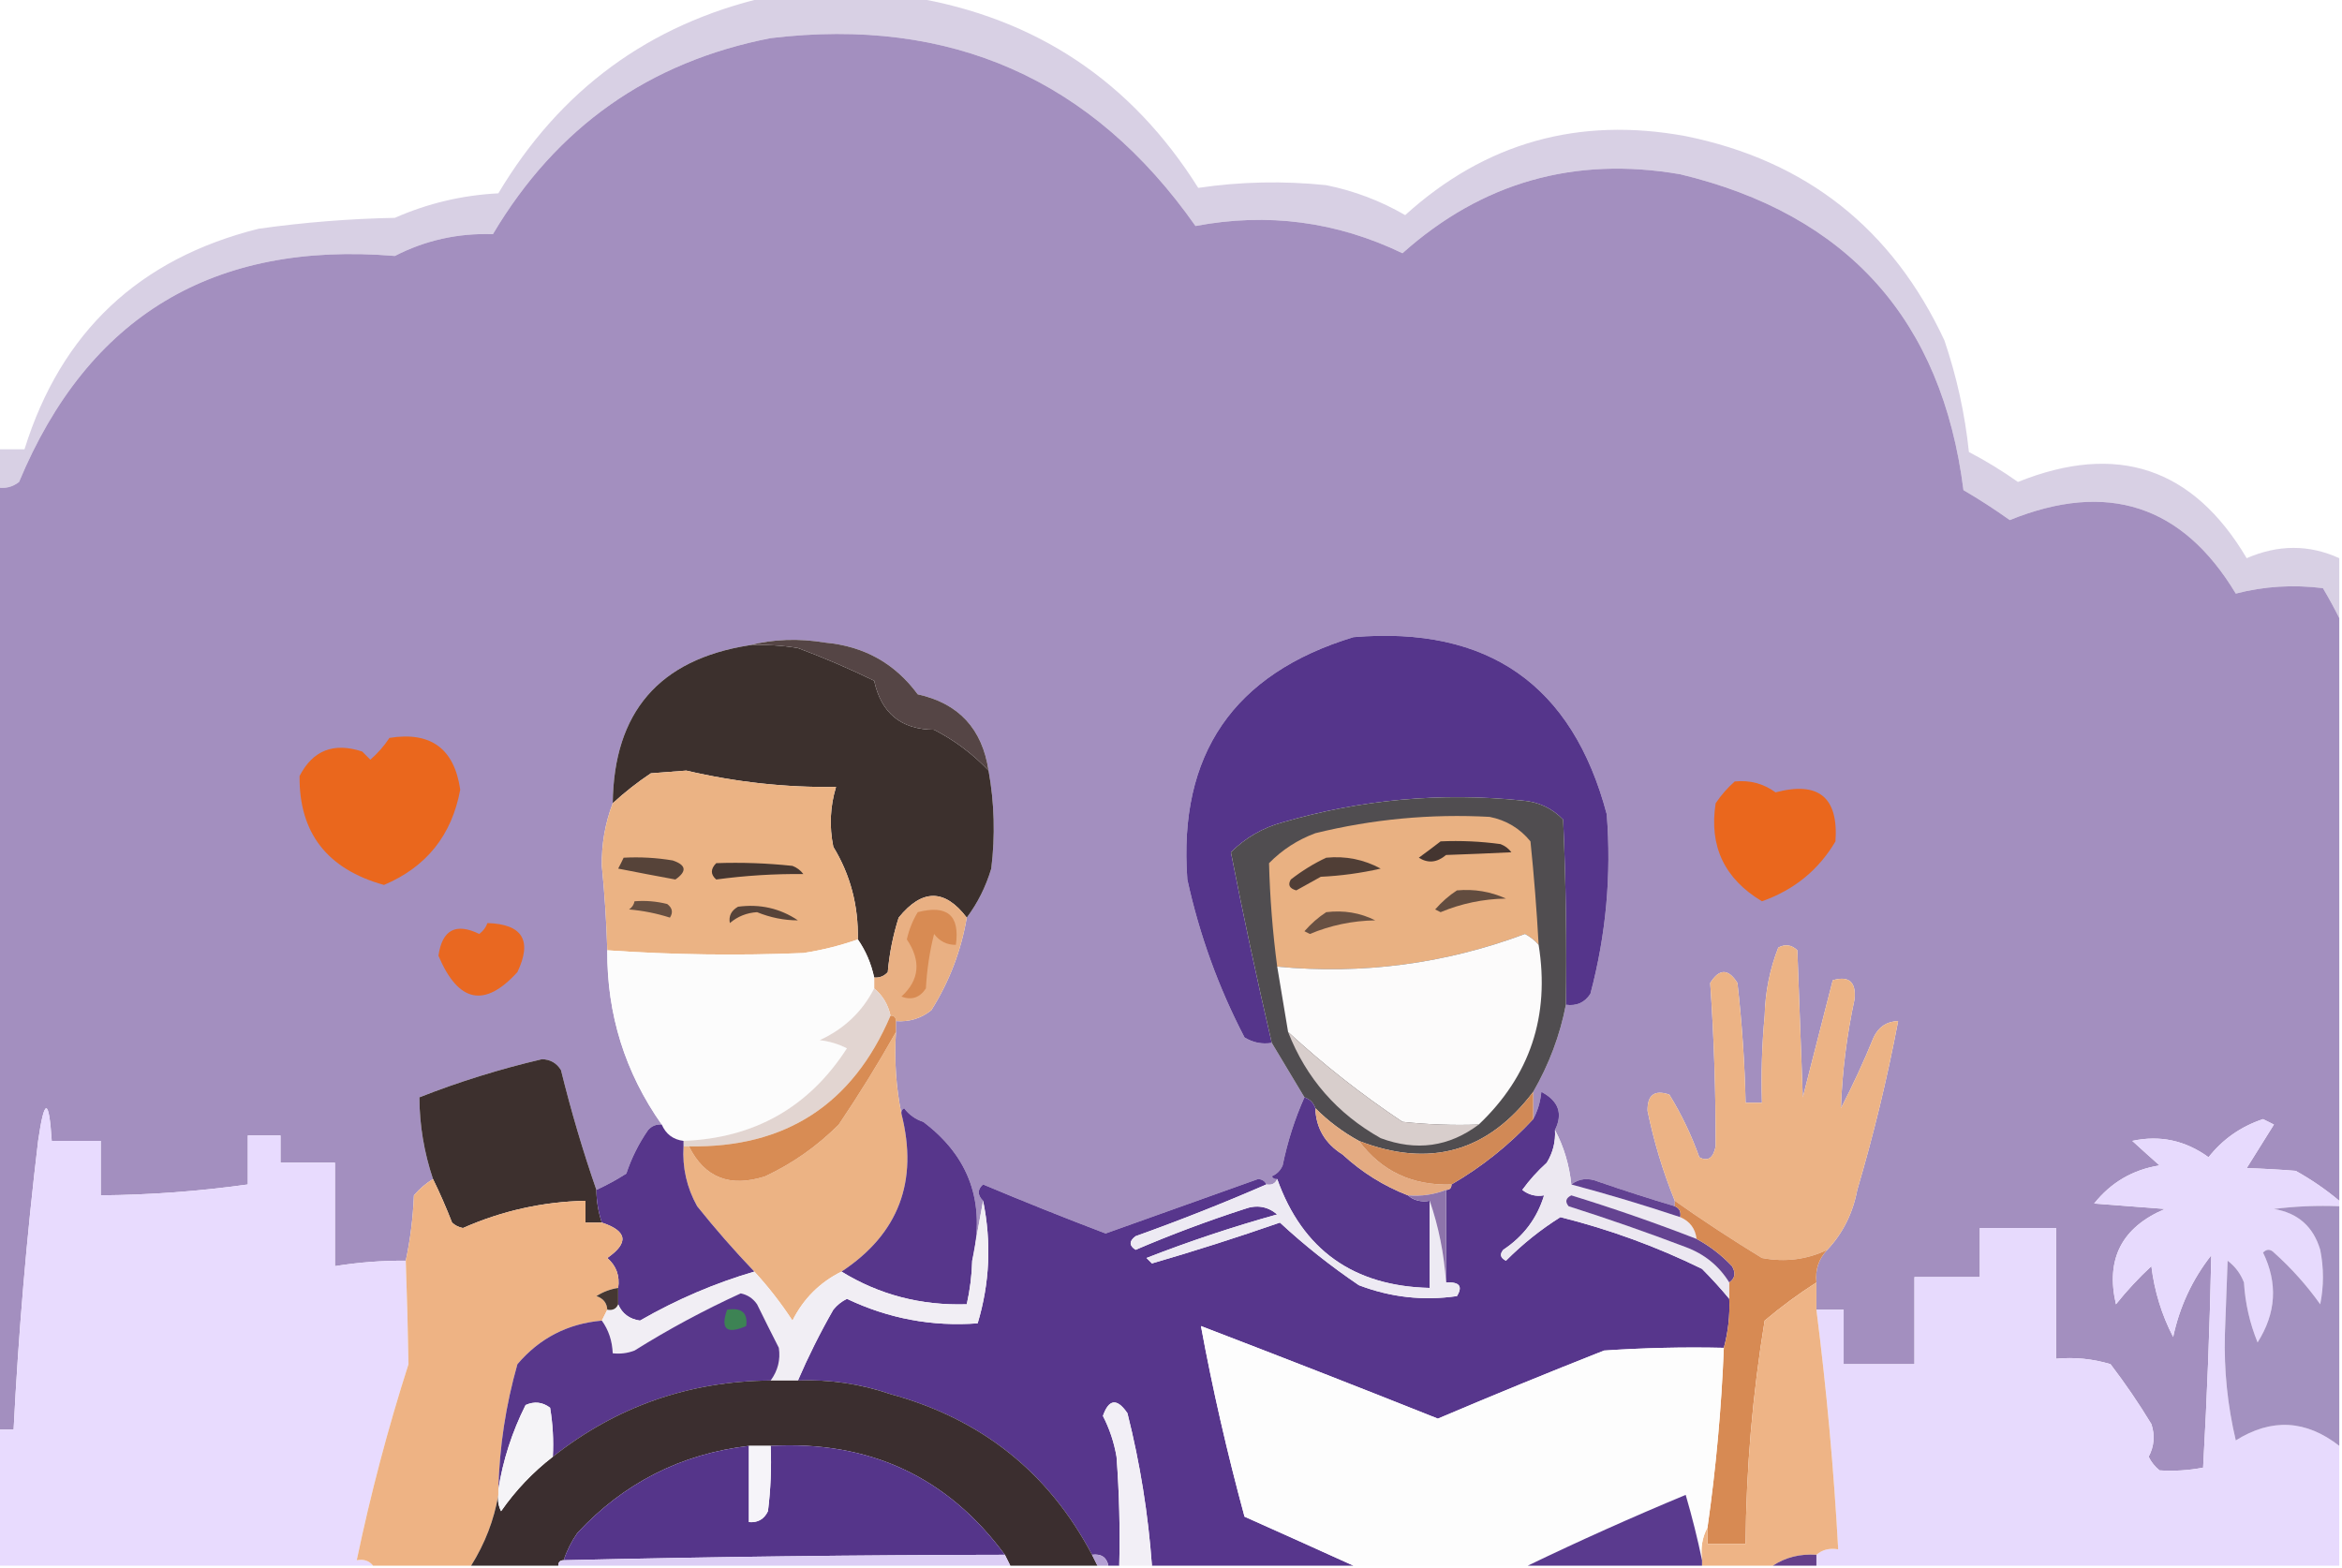 <?xml version="1.0" encoding="UTF-8"?>
<!DOCTYPE svg PUBLIC "-//W3C//DTD SVG 1.1//EN" "http://www.w3.org/Graphics/SVG/1.1/DTD/svg11.dtd">
<svg xmlns="http://www.w3.org/2000/svg" version="1.1" width="430px" height="288px" style="shape-rendering:geometricPrecision; text-rendering:geometricPrecision; image-rendering:optimizeQuality; fill-rule:evenodd; clip-rule:evenodd" xmlns:xlink="http://www.w3.org/1999/xlink">
<g><path style="opacity:0.228" fill="#56348a" d="M 140.5,-0.5 C 149.5,-0.5 158.5,-0.5 167.5,-0.5C 190.215,3.279 207.715,14.945 220,34.5C 227.754,33.353 235.587,33.186 243.5,34C 248.651,35.049 253.484,36.883 258,39.5C 272.667,26.205 289.834,21.372 309.5,25C 331.592,29.475 347.426,41.975 357,62.5C 359.274,69.207 360.774,76.04 361.5,83C 364.632,84.635 367.632,86.468 370.5,88.5C 388.663,81.198 402.663,85.864 412.5,102.5C 418.309,99.977 423.976,99.977 429.5,102.5C 429.5,106.167 429.5,109.833 429.5,113.5C 428.609,111.709 427.609,109.876 426.5,108C 421.009,107.32 415.675,107.653 410.5,109C 400.729,92.744 386.896,88.244 369,95.5C 366.268,93.548 363.435,91.715 360.5,90C 356.547,58.712 339.214,39.378 308.5,32C 289.08,28.644 272.08,33.477 257.5,46.5C 245.395,40.669 232.729,39.002 219.5,41.5C 200.558,14.538 174.558,3.038 141.5,7C 119.171,11.341 102.171,23.341 90.5,43C 84.09,42.787 78.09,44.12 72.5,47C 39.183,44.226 16.183,58.06 3.5,88.5C 2.311,89.429 0.978,89.762 -0.5,89.5C -0.5,87.167 -0.5,84.833 -0.5,82.5C 1.167,82.5 2.833,82.5 4.5,82.5C 11.19,60.98 25.523,47.48 47.5,42C 55.782,40.836 64.116,40.169 72.5,40C 78.531,37.342 84.864,35.842 91.5,35.5C 102.808,16.507 119.142,4.507 140.5,-0.5 Z"/></g>
<g><path style="opacity:1" fill="#a38fbf" d="M 429.5,113.5 C 429.5,149.167 429.5,184.833 429.5,220.5C 427.036,218.43 424.369,216.596 421.5,215C 418.333,214.748 415.333,214.582 412.5,214.5C 414.167,211.833 415.833,209.167 417.5,206.5C 416.833,206.167 416.167,205.833 415.5,205.5C 411.431,206.861 408.098,209.194 405.5,212.5C 401.227,209.403 396.56,208.403 391.5,209.5C 393.126,210.99 394.792,212.49 396.5,214C 391.591,214.788 387.591,217.121 384.5,221C 388.833,221.333 393.167,221.667 397.5,222C 389.566,225.368 386.566,231.202 388.5,239.5C 390.483,237.016 392.65,234.683 395,232.5C 395.569,237.118 396.902,241.451 399,245.5C 400.186,239.931 402.519,234.931 406,230.5C 405.732,243.495 405.232,256.495 404.5,269.5C 401.824,270.008 399.157,270.175 396.5,270C 395.643,269.311 394.977,268.478 394.5,267.5C 395.52,265.568 395.687,263.568 395,261.5C 392.695,257.696 390.195,254.03 387.5,250.5C 384.232,249.513 380.898,249.18 377.5,249.5C 377.5,241.5 377.5,233.5 377.5,225.5C 372.833,225.5 368.167,225.5 363.5,225.5C 363.5,228.5 363.5,231.5 363.5,234.5C 359.5,234.5 355.5,234.5 351.5,234.5C 351.5,239.833 351.5,245.167 351.5,250.5C 347.167,250.5 342.833,250.5 338.5,250.5C 338.5,247.167 338.5,243.833 338.5,240.5C 336.833,240.5 335.167,240.5 333.5,240.5C 333.5,238.833 333.5,237.167 333.5,235.5C 333.253,233.142 333.919,231.142 335.5,229.5C 338.357,226.454 340.19,222.787 341,218.5C 344.027,208.26 346.527,197.927 348.5,187.5C 346.408,187.561 344.908,188.561 344,190.5C 342.186,194.953 340.186,199.286 338,203.5C 338.236,196.802 339.07,190.136 340.5,183.5C 340.812,180.307 339.478,179.14 336.5,180C 334.671,187.135 332.838,194.302 331,201.5C 330.667,192.5 330.333,183.5 330,174.5C 328.951,173.483 327.784,173.316 326.5,174C 324.943,177.978 324.11,182.145 324,186.5C 323.501,191.823 323.334,197.156 323.5,202.5C 322.5,202.5 321.5,202.5 320.5,202.5C 320.332,195.148 319.832,187.815 319,180.5C 317.333,177.833 315.667,177.833 314,180.5C 314.689,190.468 315.022,200.468 315,210.5C 314.558,212.679 313.558,213.345 312,212.5C 310.568,208.469 308.734,204.636 306.5,201C 303.77,200.058 302.437,201.058 302.5,204C 303.672,209.681 305.339,215.181 307.5,220.5C 307.5,220.833 307.5,221.167 307.5,221.5C 302.82,220.107 298.154,218.607 293.5,217C 291.613,216.22 289.946,216.387 288.5,217.5C 288.119,213.881 287.119,210.548 285.5,207.5C 286.995,204.488 286.162,202.155 283,200.5C 282.802,202.382 282.302,204.048 281.5,205.5C 281.5,203.833 281.5,202.167 281.5,200.5C 284.427,195.416 286.427,190.083 287.5,184.5C 289.451,184.773 290.951,184.107 292,182.5C 294.882,171.663 295.882,160.663 295,149.5C 288.705,125.752 273.205,114.918 248.5,117C 226.472,123.696 216.305,138.529 218,161.5C 220.213,171.641 223.713,181.308 228.5,190.5C 230.045,191.452 231.712,191.785 233.5,191.5C 235.472,194.765 237.472,198.098 239.5,201.5C 237.736,205.434 236.403,209.601 235.5,214C 235.095,214.945 234.428,215.612 233.5,216C 233.728,216.399 234.062,216.565 234.5,216.5C 234.158,217.338 233.492,217.672 232.5,217.5C 232.265,216.903 231.765,216.57 231,216.5C 221.653,219.837 212.32,223.171 203,226.5C 195.416,223.621 187.916,220.621 180.5,217.5C 179.438,218.425 179.438,219.425 180.5,220.5C 179.833,224.167 179.167,227.833 178.5,231.5C 181.007,220.896 178.007,212.396 169.5,206C 168.069,205.535 166.903,204.701 166,203.5C 165.601,203.728 165.435,204.062 165.5,204.5C 164.513,199.695 164.179,194.695 164.5,189.5C 164.5,188.833 164.5,188.167 164.5,187.5C 166.936,187.683 169.103,187.016 171,185.5C 174.307,180.228 176.474,174.561 177.5,168.5C 179.497,165.84 180.997,162.84 182,159.5C 182.746,153.449 182.579,147.449 181.5,141.5C 180.335,133.805 176.002,129.138 168.5,127.5C 164.318,121.816 158.651,118.649 151.5,118C 146.648,117.185 141.981,117.352 137.5,118.5C 121.022,121.112 112.689,130.778 112.5,147.5C 111.099,151.181 110.433,155.014 110.5,159C 111.018,164.158 111.351,169.325 111.5,174.5C 111.428,186.281 114.761,196.947 121.5,206.5C 120.504,206.414 119.671,206.748 119,207.5C 117.289,209.956 115.956,212.623 115,215.5C 113.22,216.639 111.386,217.639 109.5,218.5C 107.034,211.396 104.867,204.063 103,196.5C 102.196,195.196 101.029,194.529 99.5,194.5C 91.797,196.299 84.297,198.632 77,201.5C 77.023,206.604 77.857,211.604 79.5,216.5C 78.206,217.29 77.039,218.29 76,219.5C 75.824,223.688 75.324,227.688 74.5,231.5C 70.131,231.467 65.798,231.8 61.5,232.5C 61.5,226.167 61.5,219.833 61.5,213.5C 58.167,213.5 54.833,213.5 51.5,213.5C 51.5,211.833 51.5,210.167 51.5,208.5C 49.5,208.5 47.5,208.5 45.5,208.5C 45.5,211.5 45.5,214.5 45.5,217.5C 36.548,218.754 27.548,219.42 18.5,219.5C 18.5,216.167 18.5,212.833 18.5,209.5C 15.5,209.5 12.5,209.5 9.5,209.5C 8.985,201.526 8.151,201.526 7,209.5C 4.893,227.122 3.393,244.789 2.5,262.5C 1.5,262.5 0.5,262.5 -0.5,262.5C -0.5,204.833 -0.5,147.167 -0.5,89.5C 0.978,89.762 2.311,89.429 3.5,88.5C 16.183,58.06 39.183,44.226 72.5,47C 78.09,44.12 84.09,42.787 90.5,43C 102.171,23.341 119.171,11.341 141.5,7C 174.558,3.038 200.558,14.538 219.5,41.5C 232.729,39.002 245.395,40.669 257.5,46.5C 272.08,33.477 289.08,28.644 308.5,32C 339.214,39.378 356.547,58.712 360.5,90C 363.435,91.715 366.268,93.548 369,95.5C 386.896,88.244 400.729,92.744 410.5,109C 415.675,107.653 421.009,107.32 426.5,108C 427.609,109.876 428.609,111.709 429.5,113.5 Z"/></g>
<g><path style="opacity:1" fill="#55358b" d="M 287.5,184.5 C 287.667,173.162 287.5,161.828 287,150.5C 284.958,148.396 282.458,147.229 279.5,147C 264.552,145.471 249.885,146.805 235.5,151C 231.836,152.002 228.669,153.836 226,156.5C 228.278,168.151 230.778,179.818 233.5,191.5C 231.712,191.785 230.045,191.452 228.5,190.5C 223.713,181.308 220.213,171.641 218,161.5C 216.305,138.529 226.472,123.696 248.5,117C 273.205,114.918 288.705,125.752 295,149.5C 295.882,160.663 294.882,171.663 292,182.5C 290.951,184.107 289.451,184.773 287.5,184.5 Z"/></g>
<g><path style="opacity:1" fill="#3c302d" d="M 137.5,118.5 C 140.518,118.335 143.518,118.502 146.5,119C 151.214,120.754 155.881,122.754 160.5,125C 161.796,130.968 165.463,133.968 171.5,134C 175.276,135.947 178.61,138.447 181.5,141.5C 182.579,147.449 182.746,153.449 182,159.5C 180.997,162.84 179.497,165.84 177.5,168.5C 173.46,163.189 169.294,163.189 165,168.5C 163.964,171.753 163.297,175.086 163,178.5C 162.329,179.252 161.496,179.586 160.5,179.5C 159.945,176.904 158.945,174.571 157.5,172.5C 157.622,166.28 156.122,160.613 153,155.5C 152.24,151.775 152.407,148.108 153.5,144.5C 144.306,144.636 135.139,143.636 126,141.5C 123.833,141.667 121.667,141.833 119.5,142C 117.004,143.666 114.671,145.5 112.5,147.5C 112.689,130.778 121.022,121.112 137.5,118.5 Z"/></g>
<g><path style="opacity:1" fill="#554545" d="M 137.5,118.5 C 141.981,117.352 146.648,117.185 151.5,118C 158.651,118.649 164.318,121.816 168.5,127.5C 176.002,129.138 180.335,133.805 181.5,141.5C 178.61,138.447 175.276,135.947 171.5,134C 165.463,133.968 161.796,130.968 160.5,125C 155.881,122.754 151.214,120.754 146.5,119C 143.518,118.502 140.518,118.335 137.5,118.5 Z"/></g>
<g><path style="opacity:1" fill="#ea671d" d="M 71.5,135.5 C 79.074,134.283 83.407,137.45 84.5,145C 82.958,153.371 78.291,159.205 70.5,162.5C 60.064,159.6 54.897,152.933 55,142.5C 57.435,137.776 61.269,136.276 66.5,138C 67,138.5 67.5,139 68,139.5C 69.376,138.295 70.542,136.962 71.5,135.5 Z"/></g>
<g><path style="opacity:1" fill="#ebb384" d="M 157.5,172.5 C 154.281,173.638 150.947,174.471 147.5,175C 135.492,175.5 123.492,175.333 111.5,174.5C 111.351,169.325 111.018,164.158 110.5,159C 110.433,155.014 111.099,151.181 112.5,147.5C 114.671,145.5 117.004,143.666 119.5,142C 121.667,141.833 123.833,141.667 126,141.5C 135.139,143.636 144.306,144.636 153.5,144.5C 152.407,148.108 152.24,151.775 153,155.5C 156.122,160.613 157.622,166.28 157.5,172.5 Z"/></g>
<g><path style="opacity:1" fill="#ea671d" d="M 318.5,143.5 C 321.29,143.222 323.79,143.889 326,145.5C 333.901,143.405 337.568,146.405 337,154.5C 333.907,159.748 329.407,163.415 323.5,165.5C 316.599,161.367 313.766,155.367 315,147.5C 316.032,145.973 317.199,144.64 318.5,143.5 Z"/></g>
<g><path style="opacity:1" fill="#504d50" d="M 287.5,184.5 C 286.427,190.083 284.427,195.416 281.5,200.5C 273.162,211.533 262.496,214.533 249.5,209.5C 246.55,207.885 243.884,205.885 241.5,203.5C 241.167,202.5 240.5,201.833 239.5,201.5C 237.472,198.098 235.472,194.765 233.5,191.5C 230.778,179.818 228.278,168.151 226,156.5C 228.669,153.836 231.836,152.002 235.5,151C 249.885,146.805 264.552,145.471 279.5,147C 282.458,147.229 284.958,148.396 287,150.5C 287.5,161.828 287.667,173.162 287.5,184.5 Z"/></g>
<g><path style="opacity:1" fill="#e9b182" d="M 282.5,173.5 C 281.844,172.722 281.011,172.056 280,171.5C 265.325,176.984 250.159,178.984 234.5,177.5C 233.662,171.17 233.162,164.837 233,158.5C 235.408,156.044 238.241,154.211 241.5,153C 252.025,150.414 262.692,149.414 273.5,150C 276.548,150.606 279.048,152.106 281,154.5C 281.651,160.827 282.151,167.16 282.5,173.5 Z"/></g>
<g><path style="opacity:1" fill="#443530" d="M 264.5,154.5 C 268.182,154.335 271.848,154.501 275.5,155C 276.308,155.308 276.975,155.808 277.5,156.5C 273.589,156.692 269.589,156.859 265.5,157C 263.854,158.401 262.187,158.568 260.5,157.5C 261.901,156.479 263.235,155.479 264.5,154.5 Z"/></g>
<g><path style="opacity:1" fill="#564339" d="M 114.5,157.5 C 117.518,157.335 120.518,157.502 123.5,158C 126,158.833 126.167,160 124,161.5C 120.541,160.867 117.041,160.2 113.5,159.5C 113.863,158.817 114.196,158.15 114.5,157.5 Z"/></g>
<g><path style="opacity:1" fill="#463731" d="M 131.5,158.5 C 136.179,158.334 140.845,158.501 145.5,159C 146.308,159.308 146.975,159.808 147.5,160.5C 142.189,160.443 136.856,160.776 131.5,161.5C 130.438,160.575 130.438,159.575 131.5,158.5 Z"/></g>
<g><path style="opacity:1" fill="#503e36" d="M 243.5,157.5 C 247.064,157.151 250.398,157.817 253.5,159.5C 249.878,160.325 246.211,160.825 242.5,161C 240.99,161.85 239.49,162.683 238,163.5C 236.743,163.15 236.409,162.483 237,161.5C 239.095,159.875 241.261,158.542 243.5,157.5 Z"/></g>
<g><path style="opacity:1" fill="#e9b083" d="M 177.5,168.5 C 176.474,174.561 174.307,180.228 171,185.5C 169.103,187.016 166.936,187.683 164.5,187.5C 164.5,186.833 164.167,186.5 163.5,186.5C 163.047,184.435 162.047,182.768 160.5,181.5C 160.5,180.833 160.5,180.167 160.5,179.5C 161.496,179.586 162.329,179.252 163,178.5C 163.297,175.086 163.964,171.753 165,168.5C 169.294,163.189 173.46,163.189 177.5,168.5 Z"/></g>
<g><path style="opacity:1" fill="#624c3f" d="M 267.5,163.5 C 270.649,163.211 273.649,163.711 276.5,165C 272.309,165.074 268.309,165.907 264.5,167.5C 264.167,167.333 263.833,167.167 263.5,167C 264.731,165.595 266.064,164.429 267.5,163.5 Z"/></g>
<g><path style="opacity:1" fill="#664f41" d="M 116.5,165.5 C 118.527,165.338 120.527,165.505 122.5,166C 123.451,166.718 123.617,167.551 123,168.5C 120.595,167.726 118.095,167.226 115.5,167C 116.056,166.617 116.389,166.117 116.5,165.5 Z"/></g>
<g><path style="opacity:1" fill="#d88b53" d="M 168.5,167.5 C 173.931,166.094 176.265,168.094 175.5,173.5C 173.857,173.52 172.524,172.853 171.5,171.5C 170.676,174.785 170.176,178.118 170,181.5C 168.867,183.211 167.367,183.711 165.5,183C 168.824,179.967 169.158,176.467 166.5,172.5C 166.902,170.7 167.569,169.033 168.5,167.5 Z"/></g>
<g><path style="opacity:1" fill="#574339" d="M 135.5,166.5 C 139.544,165.958 143.211,166.791 146.5,169C 143.968,169.003 141.468,168.503 139,167.5C 137.105,167.615 135.438,168.282 134,169.5C 133.761,168.212 134.261,167.212 135.5,166.5 Z"/></g>
<g><path style="opacity:1" fill="#685042" d="M 243.5,167.5 C 246.722,167.108 249.722,167.608 252.5,169C 248.309,169.074 244.309,169.907 240.5,171.5C 240.167,171.333 239.833,171.167 239.5,171C 240.731,169.595 242.064,168.429 243.5,167.5 Z"/></g>
<g><path style="opacity:1" fill="#e96821" d="M 89.5,169.5 C 95.93,169.693 97.763,172.693 95,178.5C 88.985,185.128 84.151,184.128 80.5,175.5C 81.184,170.732 83.684,169.399 88,171.5C 88.717,170.956 89.217,170.289 89.5,169.5 Z"/></g>
<g><path style="opacity:1" fill="#fcfbfb" d="M 282.5,173.5 C 284.592,186.559 280.925,197.559 271.5,206.5C 266.821,206.666 262.155,206.499 257.5,206C 250.032,201.024 243.032,195.524 236.5,189.5C 235.833,185.5 235.167,181.5 234.5,177.5C 250.159,178.984 265.325,176.984 280,171.5C 281.011,172.056 281.844,172.722 282.5,173.5 Z"/></g>
<g><path style="opacity:1" fill="#fcfcfc" d="M 157.5,172.5 C 158.945,174.571 159.945,176.904 160.5,179.5C 160.5,180.167 160.5,180.833 160.5,181.5C 158.316,185.779 154.982,188.946 150.5,191C 152.256,191.202 153.922,191.702 155.5,192.5C 148.51,203.332 138.51,208.999 125.5,209.5C 123.596,209.262 122.262,208.262 121.5,206.5C 114.761,196.947 111.428,186.281 111.5,174.5C 123.492,175.333 135.492,175.5 147.5,175C 150.947,174.471 154.281,173.638 157.5,172.5 Z"/></g>
<g><path style="opacity:1" fill="#ecb385" d="M 335.5,229.5 C 331.737,231.304 327.737,231.804 323.5,231C 317.996,227.644 312.663,224.144 307.5,220.5C 305.339,215.181 303.672,209.681 302.5,204C 302.437,201.058 303.77,200.058 306.5,201C 308.734,204.636 310.568,208.469 312,212.5C 313.558,213.345 314.558,212.679 315,210.5C 315.022,200.468 314.689,190.468 314,180.5C 315.667,177.833 317.333,177.833 319,180.5C 319.832,187.815 320.332,195.148 320.5,202.5C 321.5,202.5 322.5,202.5 323.5,202.5C 323.334,197.156 323.501,191.823 324,186.5C 324.11,182.145 324.943,177.978 326.5,174C 327.784,173.316 328.951,173.483 330,174.5C 330.333,183.5 330.667,192.5 331,201.5C 332.838,194.302 334.671,187.135 336.5,180C 339.478,179.14 340.812,180.307 340.5,183.5C 339.07,190.136 338.236,196.802 338,203.5C 340.186,199.286 342.186,194.953 344,190.5C 344.908,188.561 346.408,187.561 348.5,187.5C 346.527,197.927 344.027,208.26 341,218.5C 340.19,222.787 338.357,226.454 335.5,229.5 Z"/></g>
<g><path style="opacity:1" fill="#e2d5d1" d="M 160.5,181.5 C 162.047,182.768 163.047,184.435 163.5,186.5C 156.542,202.811 144.209,210.811 126.5,210.5C 126.167,210.5 125.833,210.5 125.5,210.5C 125.5,210.167 125.5,209.833 125.5,209.5C 138.51,208.999 148.51,203.332 155.5,192.5C 153.922,191.702 152.256,191.202 150.5,191C 154.982,188.946 158.316,185.779 160.5,181.5 Z"/></g>
<g><path style="opacity:1" fill="#ecb384" d="M 164.5,189.5 C 164.179,194.695 164.513,199.695 165.5,204.5C 168.661,216.913 164.994,226.58 154.5,233.5C 150.522,235.478 147.522,238.478 145.5,242.5C 143.4,239.289 141.066,236.289 138.5,233.5C 134.836,229.668 131.336,225.668 128,221.5C 126.096,218.077 125.263,214.41 125.5,210.5C 125.833,210.5 126.167,210.5 126.5,210.5C 129.365,216.268 134.032,218.102 140.5,216C 145.533,213.641 150.033,210.474 154,206.5C 157.76,200.926 161.26,195.259 164.5,189.5 Z"/></g>
<g><path style="opacity:1" fill="#d8cecc" d="M 236.5,189.5 C 243.032,195.524 250.032,201.024 257.5,206C 262.155,206.499 266.821,206.666 271.5,206.5C 266.045,210.6 260.045,211.433 253.5,209C 245.479,204.484 239.813,197.984 236.5,189.5 Z"/></g>
<g><path style="opacity:1" fill="#d88c54" d="M 163.5,186.5 C 164.167,186.5 164.5,186.833 164.5,187.5C 164.5,188.167 164.5,188.833 164.5,189.5C 161.26,195.259 157.76,200.926 154,206.5C 150.033,210.474 145.533,213.641 140.5,216C 134.032,218.102 129.365,216.268 126.5,210.5C 144.209,210.811 156.542,202.811 163.5,186.5 Z"/></g>
<g><path style="opacity:1" fill="#3d302e" d="M 109.5,218.5 C 109.517,220.565 109.85,222.565 110.5,224.5C 109.5,224.5 108.5,224.5 107.5,224.5C 107.5,223.167 107.5,221.833 107.5,220.5C 99.673,220.665 92.173,222.331 85,225.5C 84.228,225.355 83.561,225.022 83,224.5C 81.907,221.691 80.74,219.024 79.5,216.5C 77.857,211.604 77.023,206.604 77,201.5C 84.297,198.632 91.797,196.299 99.5,194.5C 101.029,194.529 102.196,195.196 103,196.5C 104.867,204.063 107.034,211.396 109.5,218.5 Z"/></g>
<g><path style="opacity:1" fill="#57368c" d="M 285.5,207.5 C 285.628,209.655 285.128,211.655 284,213.5C 282.315,215.017 280.815,216.684 279.5,218.5C 280.689,219.429 282.022,219.762 283.5,219.5C 282.227,223.697 279.727,227.03 276,229.5C 275.312,230.332 275.479,230.998 276.5,231.5C 279.571,228.421 282.904,225.754 286.5,223.5C 295.515,225.752 304.182,228.919 312.5,233C 314.3,234.812 315.967,236.645 317.5,238.5C 317.632,241.57 317.299,244.57 316.5,247.5C 309.159,247.334 301.826,247.5 294.5,248C 284.246,252.046 274.08,256.213 264,260.5C 249.539,254.735 235.039,249.069 220.5,243.5C 222.628,255.034 225.295,266.701 228.5,278.5C 235.268,281.523 241.935,284.523 248.5,287.5C 236.167,287.5 223.833,287.5 211.5,287.5C 210.816,278.03 209.316,268.696 207,259.5C 205.093,256.713 203.593,256.88 202.5,260C 203.717,262.368 204.551,264.868 205,267.5C 205.5,274.158 205.666,280.825 205.5,287.5C 204.833,287.5 204.167,287.5 203.5,287.5C 203.179,285.952 202.179,285.285 200.5,285.5C 192.542,270.395 180.209,260.562 163.5,256C 157.985,254.11 152.319,253.276 146.5,253.5C 148.406,249.078 150.572,244.744 153,240.5C 153.689,239.643 154.522,238.977 155.5,238.5C 163.117,242.124 171.117,243.624 179.5,243C 181.722,235.611 182.055,228.111 180.5,220.5C 179.438,219.425 179.438,218.425 180.5,217.5C 187.916,220.621 195.416,223.621 203,226.5C 212.32,223.171 221.653,219.837 231,216.5C 231.765,216.57 232.265,216.903 232.5,217.5C 224.668,220.909 216.668,224.076 208.5,227C 207.289,227.893 207.289,228.726 208.5,229.5C 215.047,226.696 221.714,224.196 228.5,222C 230.728,221.18 232.728,221.513 234.5,223C 226.352,225.271 218.352,227.938 210.5,231C 210.833,231.333 211.167,231.667 211.5,232C 219.285,229.74 227.118,227.24 235,224.5C 239.534,228.7 244.368,232.533 249.5,236C 255.328,238.227 261.328,238.893 267.5,238C 268.609,236.187 267.942,235.354 265.5,235.5C 265.5,229.833 265.5,224.167 265.5,218.5C 266.167,218.5 266.5,218.167 266.5,217.5C 272.083,214.253 277.083,210.253 281.5,205.5C 282.302,204.048 282.802,202.382 283,200.5C 286.162,202.155 286.995,204.488 285.5,207.5 Z"/></g>
<g><path style="opacity:1" fill="#57378c" d="M 239.5,201.5 C 240.5,201.833 241.167,202.5 241.5,203.5C 241.622,207.147 243.288,209.981 246.5,212C 250.052,215.273 254.052,217.773 258.5,219.5C 259.568,220.434 260.901,220.768 262.5,220.5C 262.5,225.833 262.5,231.167 262.5,236.5C 248.482,236.175 239.148,229.509 234.5,216.5C 234.062,216.565 233.728,216.399 233.5,216C 234.428,215.612 235.095,214.945 235.5,214C 236.403,209.601 237.736,205.434 239.5,201.5 Z"/></g>
<g><path style="opacity:1" fill="#e8dbfe" d="M 74.5,231.5 C 74.725,237.855 74.892,244.188 75,250.5C 71.202,262.361 68.035,274.361 65.5,286.5C 66.791,286.263 67.791,286.596 68.5,287.5C 45.5,287.5 22.5,287.5 -0.5,287.5C -0.5,279.167 -0.5,270.833 -0.5,262.5C 0.5,262.5 1.5,262.5 2.5,262.5C 3.393,244.789 4.893,227.122 7,209.5C 8.151,201.526 8.985,201.526 9.5,209.5C 12.5,209.5 15.5,209.5 18.5,209.5C 18.5,212.833 18.5,216.167 18.5,219.5C 27.548,219.42 36.548,218.754 45.5,217.5C 45.5,214.5 45.5,211.5 45.5,208.5C 47.5,208.5 49.5,208.5 51.5,208.5C 51.5,210.167 51.5,211.833 51.5,213.5C 54.833,213.5 58.167,213.5 61.5,213.5C 61.5,219.833 61.5,226.167 61.5,232.5C 65.798,231.8 70.131,231.467 74.5,231.5 Z"/></g>
<g><path style="opacity:1" fill="#57368b" d="M 178.5,231.5 C 178.425,234.206 178.092,236.873 177.5,239.5C 169.096,239.761 161.429,237.761 154.5,233.5C 164.994,226.58 168.661,216.913 165.5,204.5C 165.435,204.062 165.601,203.728 166,203.5C 166.903,204.701 168.069,205.535 169.5,206C 178.007,212.396 181.007,220.896 178.5,231.5 Z"/></g>
<g><path style="opacity:1" fill="#e4ab82" d="M 241.5,203.5 C 243.884,205.885 246.55,207.885 249.5,209.5C 253.664,215.079 259.331,217.746 266.5,217.5C 266.5,218.167 266.167,218.5 265.5,218.5C 263.283,219.369 260.95,219.702 258.5,219.5C 254.052,217.773 250.052,215.273 246.5,212C 243.288,209.981 241.622,207.147 241.5,203.5 Z"/></g>
<g><path style="opacity:1" fill="#57368b" d="M 121.5,206.5 C 122.262,208.262 123.596,209.262 125.5,209.5C 125.5,209.833 125.5,210.167 125.5,210.5C 125.263,214.41 126.096,218.077 128,221.5C 131.336,225.668 134.836,229.668 138.5,233.5C 131.231,235.628 124.231,238.628 117.5,242.5C 115.557,242.213 114.223,241.213 113.5,239.5C 113.5,238.5 113.5,237.5 113.5,236.5C 113.822,234.278 113.155,232.444 111.5,231C 115.518,228.212 115.185,226.045 110.5,224.5C 109.85,222.565 109.517,220.565 109.5,218.5C 111.386,217.639 113.22,216.639 115,215.5C 115.956,212.623 117.289,209.956 119,207.5C 119.671,206.748 120.504,206.414 121.5,206.5 Z"/></g>
<g><path style="opacity:1" fill="#d18956" d="M 281.5,200.5 C 281.5,202.167 281.5,203.833 281.5,205.5C 277.083,210.253 272.083,214.253 266.5,217.5C 259.331,217.746 253.664,215.079 249.5,209.5C 262.496,214.533 273.162,211.533 281.5,200.5 Z"/></g>
<g><path style="opacity:1" fill="#e7dafd" d="M 429.5,220.5 C 429.5,220.833 429.5,221.167 429.5,221.5C 425.486,221.334 421.486,221.501 417.5,222C 421.896,222.73 424.73,225.23 426,229.5C 426.667,232.833 426.667,236.167 426,239.5C 423.537,236.035 420.704,232.869 417.5,230C 416.833,229.333 416.167,229.333 415.5,230C 418.245,235.64 417.912,241.14 414.5,246.5C 413.068,242.987 412.235,239.32 412,235.5C 411.385,233.884 410.385,232.551 409,231.5C 408.833,236 408.667,240.5 408.5,245C 408.317,251.61 408.984,258.11 410.5,264.5C 417.049,260.387 423.382,260.72 429.5,265.5C 429.5,272.833 429.5,280.167 429.5,287.5C 397.5,287.5 365.5,287.5 333.5,287.5C 333.5,286.833 333.5,286.167 333.5,285.5C 334.568,284.566 335.901,284.232 337.5,284.5C 336.695,269.782 335.362,255.115 333.5,240.5C 335.167,240.5 336.833,240.5 338.5,240.5C 338.5,243.833 338.5,247.167 338.5,250.5C 342.833,250.5 347.167,250.5 351.5,250.5C 351.5,245.167 351.5,239.833 351.5,234.5C 355.5,234.5 359.5,234.5 363.5,234.5C 363.5,231.5 363.5,228.5 363.5,225.5C 368.167,225.5 372.833,225.5 377.5,225.5C 377.5,233.5 377.5,241.5 377.5,249.5C 380.898,249.18 384.232,249.513 387.5,250.5C 390.195,254.03 392.695,257.696 395,261.5C 395.687,263.568 395.52,265.568 394.5,267.5C 394.977,268.478 395.643,269.311 396.5,270C 399.157,270.175 401.824,270.008 404.5,269.5C 405.232,256.495 405.732,243.495 406,230.5C 402.519,234.931 400.186,239.931 399,245.5C 396.902,241.451 395.569,237.118 395,232.5C 392.65,234.683 390.483,237.016 388.5,239.5C 386.566,231.202 389.566,225.368 397.5,222C 393.167,221.667 388.833,221.333 384.5,221C 387.591,217.121 391.591,214.788 396.5,214C 394.792,212.49 393.126,210.99 391.5,209.5C 396.56,208.403 401.227,209.403 405.5,212.5C 408.098,209.194 411.431,206.861 415.5,205.5C 416.167,205.833 416.833,206.167 417.5,206.5C 415.833,209.167 414.167,211.833 412.5,214.5C 415.333,214.582 418.333,214.748 421.5,215C 424.369,216.596 427.036,218.43 429.5,220.5 Z"/></g>
<g><path style="opacity:1" fill="#ece8f1" d="M 285.5,207.5 C 287.119,210.548 288.119,213.881 288.5,217.5C 295.238,219.302 301.905,221.302 308.5,223.5C 310.262,224.262 311.262,225.596 311.5,227.5C 303.965,224.571 296.298,221.905 288.5,219.5C 287.479,220.002 287.312,220.668 288,221.5C 295.214,223.794 302.381,226.294 309.5,229C 312.936,230.274 315.603,232.441 317.5,235.5C 317.5,236.5 317.5,237.5 317.5,238.5C 315.967,236.645 314.3,234.812 312.5,233C 304.182,228.919 295.515,225.752 286.5,223.5C 282.904,225.754 279.571,228.421 276.5,231.5C 275.479,230.998 275.312,230.332 276,229.5C 279.727,227.03 282.227,223.697 283.5,219.5C 282.022,219.762 280.689,219.429 279.5,218.5C 280.815,216.684 282.315,215.017 284,213.5C 285.128,211.655 285.628,209.655 285.5,207.5 Z"/></g>
<g><path style="opacity:1" fill="#eeb384" d="M 79.5,216.5 C 80.74,219.024 81.907,221.691 83,224.5C 83.561,225.022 84.228,225.355 85,225.5C 92.173,222.331 99.673,220.665 107.5,220.5C 107.5,221.833 107.5,223.167 107.5,224.5C 108.5,224.5 109.5,224.5 110.5,224.5C 115.185,226.045 115.518,228.212 111.5,231C 113.155,232.444 113.822,234.278 113.5,236.5C 112.078,236.709 110.745,237.209 109.5,238C 110.756,238.417 111.423,239.25 111.5,240.5C 111.167,241.167 110.833,241.833 110.5,242.5C 104.237,243.052 99.071,245.718 95,250.5C 92.862,258.022 91.695,265.688 91.5,273.5C 91.5,273.833 91.5,274.167 91.5,274.5C 90.715,279.087 89.048,283.421 86.5,287.5C 80.5,287.5 74.5,287.5 68.5,287.5C 67.791,286.596 66.791,286.263 65.5,286.5C 68.035,274.361 71.202,262.361 75,250.5C 74.892,244.188 74.725,237.855 74.5,231.5C 75.324,227.688 75.824,223.688 76,219.5C 77.039,218.29 78.206,217.29 79.5,216.5 Z"/></g>
<g><path style="opacity:1" fill="#edeaf3" d="M 234.5,216.5 C 239.148,229.509 248.482,236.175 262.5,236.5C 262.5,231.167 262.5,225.833 262.5,220.5C 264.141,225.251 265.141,230.251 265.5,235.5C 267.942,235.354 268.609,236.187 267.5,238C 261.328,238.893 255.328,238.227 249.5,236C 244.368,232.533 239.534,228.7 235,224.5C 227.118,227.24 219.285,229.74 211.5,232C 211.167,231.667 210.833,231.333 210.5,231C 218.352,227.938 226.352,225.271 234.5,223C 232.728,221.513 230.728,221.18 228.5,222C 221.714,224.196 215.047,226.696 208.5,229.5C 207.289,228.726 207.289,227.893 208.5,227C 216.668,224.076 224.668,220.909 232.5,217.5C 233.492,217.672 234.158,217.338 234.5,216.5 Z"/></g>
<g><path style="opacity:1" fill="#644391" d="M 311.5,227.5 C 313.907,228.794 316.074,230.461 318,232.5C 318.74,233.749 318.573,234.749 317.5,235.5C 315.603,232.441 312.936,230.274 309.5,229C 302.381,226.294 295.214,223.794 288,221.5C 287.312,220.668 287.479,220.002 288.5,219.5C 296.298,221.905 303.965,224.571 311.5,227.5 Z"/></g>
<g><path style="opacity:1" fill="#8e74ab" d="M 265.5,218.5 C 265.5,224.167 265.5,229.833 265.5,235.5C 265.141,230.251 264.141,225.251 262.5,220.5C 260.901,220.768 259.568,220.434 258.5,219.5C 260.95,219.702 263.283,219.369 265.5,218.5 Z"/></g>
<g><path style="opacity:1" fill="#614191" d="M 288.5,217.5 C 289.946,216.387 291.613,216.22 293.5,217C 298.154,218.607 302.82,220.107 307.5,221.5C 308.338,221.842 308.672,222.508 308.5,223.5C 301.905,221.302 295.238,219.302 288.5,217.5 Z"/></g>
<g><path style="opacity:1" fill="#f1eef4" d="M 180.5,220.5 C 182.055,228.111 181.722,235.611 179.5,243C 171.117,243.624 163.117,242.124 155.5,238.5C 154.522,238.977 153.689,239.643 153,240.5C 150.572,244.744 148.406,249.078 146.5,253.5C 144.833,253.5 143.167,253.5 141.5,253.5C 142.822,251.689 143.322,249.689 143,247.5C 141.632,244.814 140.299,242.147 139,239.5C 138.261,238.426 137.261,237.759 136,237.5C 129.258,240.581 122.758,244.081 116.5,248C 115.207,248.49 113.873,248.657 112.5,248.5C 112.405,246.214 111.738,244.214 110.5,242.5C 110.833,241.833 111.167,241.167 111.5,240.5C 112.492,240.672 113.158,240.338 113.5,239.5C 114.223,241.213 115.557,242.213 117.5,242.5C 124.231,238.628 131.231,235.628 138.5,233.5C 141.066,236.289 143.4,239.289 145.5,242.5C 147.522,238.478 150.522,235.478 154.5,233.5C 161.429,237.761 169.096,239.761 177.5,239.5C 178.092,236.873 178.425,234.206 178.5,231.5C 179.167,227.833 179.833,224.167 180.5,220.5 Z"/></g>
<g><path style="opacity:1" fill="#a391c0" d="M 429.5,221.5 C 429.5,236.167 429.5,250.833 429.5,265.5C 423.382,260.72 417.049,260.387 410.5,264.5C 408.984,258.11 408.317,251.61 408.5,245C 408.667,240.5 408.833,236 409,231.5C 410.385,232.551 411.385,233.884 412,235.5C 412.235,239.32 413.068,242.987 414.5,246.5C 417.912,241.14 418.245,235.64 415.5,230C 416.167,229.333 416.833,229.333 417.5,230C 420.704,232.869 423.537,236.035 426,239.5C 426.667,236.167 426.667,232.833 426,229.5C 424.73,225.23 421.896,222.73 417.5,222C 421.486,221.501 425.486,221.334 429.5,221.5 Z"/></g>
<g><path style="opacity:1" fill="#d78a53" d="M 307.5,221.5 C 307.5,221.167 307.5,220.833 307.5,220.5C 312.663,224.144 317.996,227.644 323.5,231C 327.737,231.804 331.737,231.304 335.5,229.5C 333.919,231.142 333.253,233.142 333.5,235.5C 330.241,237.576 327.074,239.909 324,242.5C 321.775,256.079 320.609,269.746 320.5,283.5C 318.167,283.5 315.833,283.5 313.5,283.5C 313.5,282.5 313.5,281.5 313.5,280.5C 315.059,269.567 316.059,258.567 316.5,247.5C 317.299,244.57 317.632,241.57 317.5,238.5C 317.5,237.5 317.5,236.5 317.5,235.5C 318.573,234.749 318.74,233.749 318,232.5C 316.074,230.461 313.907,228.794 311.5,227.5C 311.262,225.596 310.262,224.262 308.5,223.5C 308.672,222.508 308.338,221.842 307.5,221.5 Z"/></g>
<g><path style="opacity:1" fill="#453732" d="M 113.5,236.5 C 113.5,237.5 113.5,238.5 113.5,239.5C 113.158,240.338 112.492,240.672 111.5,240.5C 111.423,239.25 110.756,238.417 109.5,238C 110.745,237.209 112.078,236.709 113.5,236.5 Z"/></g>
<g><path style="opacity:1" fill="#eeb486" d="M 333.5,235.5 C 333.5,237.167 333.5,238.833 333.5,240.5C 335.362,255.115 336.695,269.782 337.5,284.5C 335.901,284.232 334.568,284.566 333.5,285.5C 330.505,285.294 327.838,285.96 325.5,287.5C 321.167,287.5 316.833,287.5 312.5,287.5C 312.5,287.167 312.5,286.833 312.5,286.5C 312.205,284.265 312.539,282.265 313.5,280.5C 313.5,281.5 313.5,282.5 313.5,283.5C 315.833,283.5 318.167,283.5 320.5,283.5C 320.609,269.746 321.775,256.079 324,242.5C 327.074,239.909 330.241,237.576 333.5,235.5 Z"/></g>
<g><path style="opacity:1" fill="#58378b" d="M 141.5,253.5 C 126.514,253.606 113.181,258.272 101.5,267.5C 101.665,264.482 101.498,261.482 101,258.5C 99.612,257.446 98.112,257.28 96.5,258C 94.014,262.962 92.347,268.129 91.5,273.5C 91.695,265.688 92.862,258.022 95,250.5C 99.071,245.718 104.237,243.052 110.5,242.5C 111.738,244.214 112.405,246.214 112.5,248.5C 113.873,248.657 115.207,248.49 116.5,248C 122.758,244.081 129.258,240.581 136,237.5C 137.261,237.759 138.261,238.426 139,239.5C 140.299,242.147 141.632,244.814 143,247.5C 143.322,249.689 142.822,251.689 141.5,253.5 Z"/></g>
<g><path style="opacity:1" fill="#3d8354" d="M 133.5,240.5 C 136.166,240.066 137.333,241.066 137,243.5C 133.403,245.066 132.237,244.066 133.5,240.5 Z"/></g>
<g><path style="opacity:1" fill="#fdfdfd" d="M 316.5,247.5 C 316.059,258.567 315.059,269.567 313.5,280.5C 312.539,282.265 312.205,284.265 312.5,286.5C 311.689,282.582 310.689,278.582 309.5,274.5C 299.625,278.609 289.958,282.942 280.5,287.5C 269.833,287.5 259.167,287.5 248.5,287.5C 241.935,284.523 235.268,281.523 228.5,278.5C 225.295,266.701 222.628,255.034 220.5,243.5C 235.039,249.069 249.539,254.735 264,260.5C 274.08,256.213 284.246,252.046 294.5,248C 301.826,247.5 309.159,247.334 316.5,247.5 Z"/></g>
<g><path style="opacity:1" fill="#3b2e2f" d="M 141.5,253.5 C 143.167,253.5 144.833,253.5 146.5,253.5C 152.319,253.276 157.985,254.11 163.5,256C 180.209,260.562 192.542,270.395 200.5,285.5C 200.833,286.167 201.167,286.833 201.5,287.5C 196.167,287.5 190.833,287.5 185.5,287.5C 185.167,286.833 184.833,286.167 184.5,285.5C 173.942,271.182 159.609,264.515 141.5,265.5C 140.167,265.5 138.833,265.5 137.5,265.5C 125.028,266.986 114.528,272.319 106,281.5C 104.906,283.078 104.072,284.745 103.5,286.5C 102.833,286.5 102.5,286.833 102.5,287.5C 97.167,287.5 91.833,287.5 86.5,287.5C 89.048,283.421 90.715,279.087 91.5,274.5C 91.35,275.552 91.517,276.552 92,277.5C 94.668,273.666 97.835,270.333 101.5,267.5C 113.181,258.272 126.514,253.606 141.5,253.5 Z"/></g>
<g><path style="opacity:1" fill="#f5f4f7" d="M 101.5,267.5 C 97.835,270.333 94.668,273.666 92,277.5C 91.517,276.552 91.35,275.552 91.5,274.5C 91.5,274.167 91.5,273.833 91.5,273.5C 92.347,268.129 94.014,262.962 96.5,258C 98.112,257.28 99.612,257.446 101,258.5C 101.498,261.482 101.665,264.482 101.5,267.5 Z"/></g>
<g><path style="opacity:1" fill="#f2eff6" d="M 211.5,287.5 C 209.5,287.5 207.5,287.5 205.5,287.5C 205.666,280.825 205.5,274.158 205,267.5C 204.551,264.868 203.717,262.368 202.5,260C 203.593,256.88 205.093,256.713 207,259.5C 209.316,268.696 210.816,278.03 211.5,287.5 Z"/></g>
<g><path style="opacity:1" fill="#55358a" d="M 137.5,265.5 C 137.5,270.167 137.5,274.833 137.5,279.5C 139.124,279.64 140.29,278.973 141,277.5C 141.499,273.514 141.666,269.514 141.5,265.5C 159.609,264.515 173.942,271.182 184.5,285.5C 157.495,285.539 130.495,285.872 103.5,286.5C 104.072,284.745 104.906,283.078 106,281.5C 114.528,272.319 125.028,266.986 137.5,265.5 Z"/></g>
<g><path style="opacity:1" fill="#f6f4f9" d="M 137.5,265.5 C 138.833,265.5 140.167,265.5 141.5,265.5C 141.666,269.514 141.499,273.514 141,277.5C 140.29,278.973 139.124,279.64 137.5,279.5C 137.5,274.833 137.5,270.167 137.5,265.5 Z"/></g>
<g><path style="opacity:1" fill="#5a3a8e" d="M 312.5,286.5 C 312.5,286.833 312.5,287.167 312.5,287.5C 301.833,287.5 291.167,287.5 280.5,287.5C 289.958,282.942 299.625,278.609 309.5,274.5C 310.689,278.582 311.689,282.582 312.5,286.5 Z"/></g>
<g><path style="opacity:1" fill="#dccef5" d="M 184.5,285.5 C 184.833,286.167 185.167,286.833 185.5,287.5C 157.833,287.5 130.167,287.5 102.5,287.5C 102.5,286.833 102.833,286.5 103.5,286.5C 130.495,285.872 157.495,285.539 184.5,285.5 Z"/></g>
<g><path style="opacity:1" fill="#65408a" d="M 333.5,285.5 C 333.5,286.167 333.5,286.833 333.5,287.5C 330.833,287.5 328.167,287.5 325.5,287.5C 327.838,285.96 330.505,285.294 333.5,285.5 Z"/></g>
<g><path style="opacity:1" fill="#b5a1d4" d="M 200.5,285.5 C 202.179,285.285 203.179,285.952 203.5,287.5C 202.833,287.5 202.167,287.5 201.5,287.5C 201.167,286.833 200.833,286.167 200.5,285.5 Z"/></g>
</svg>
